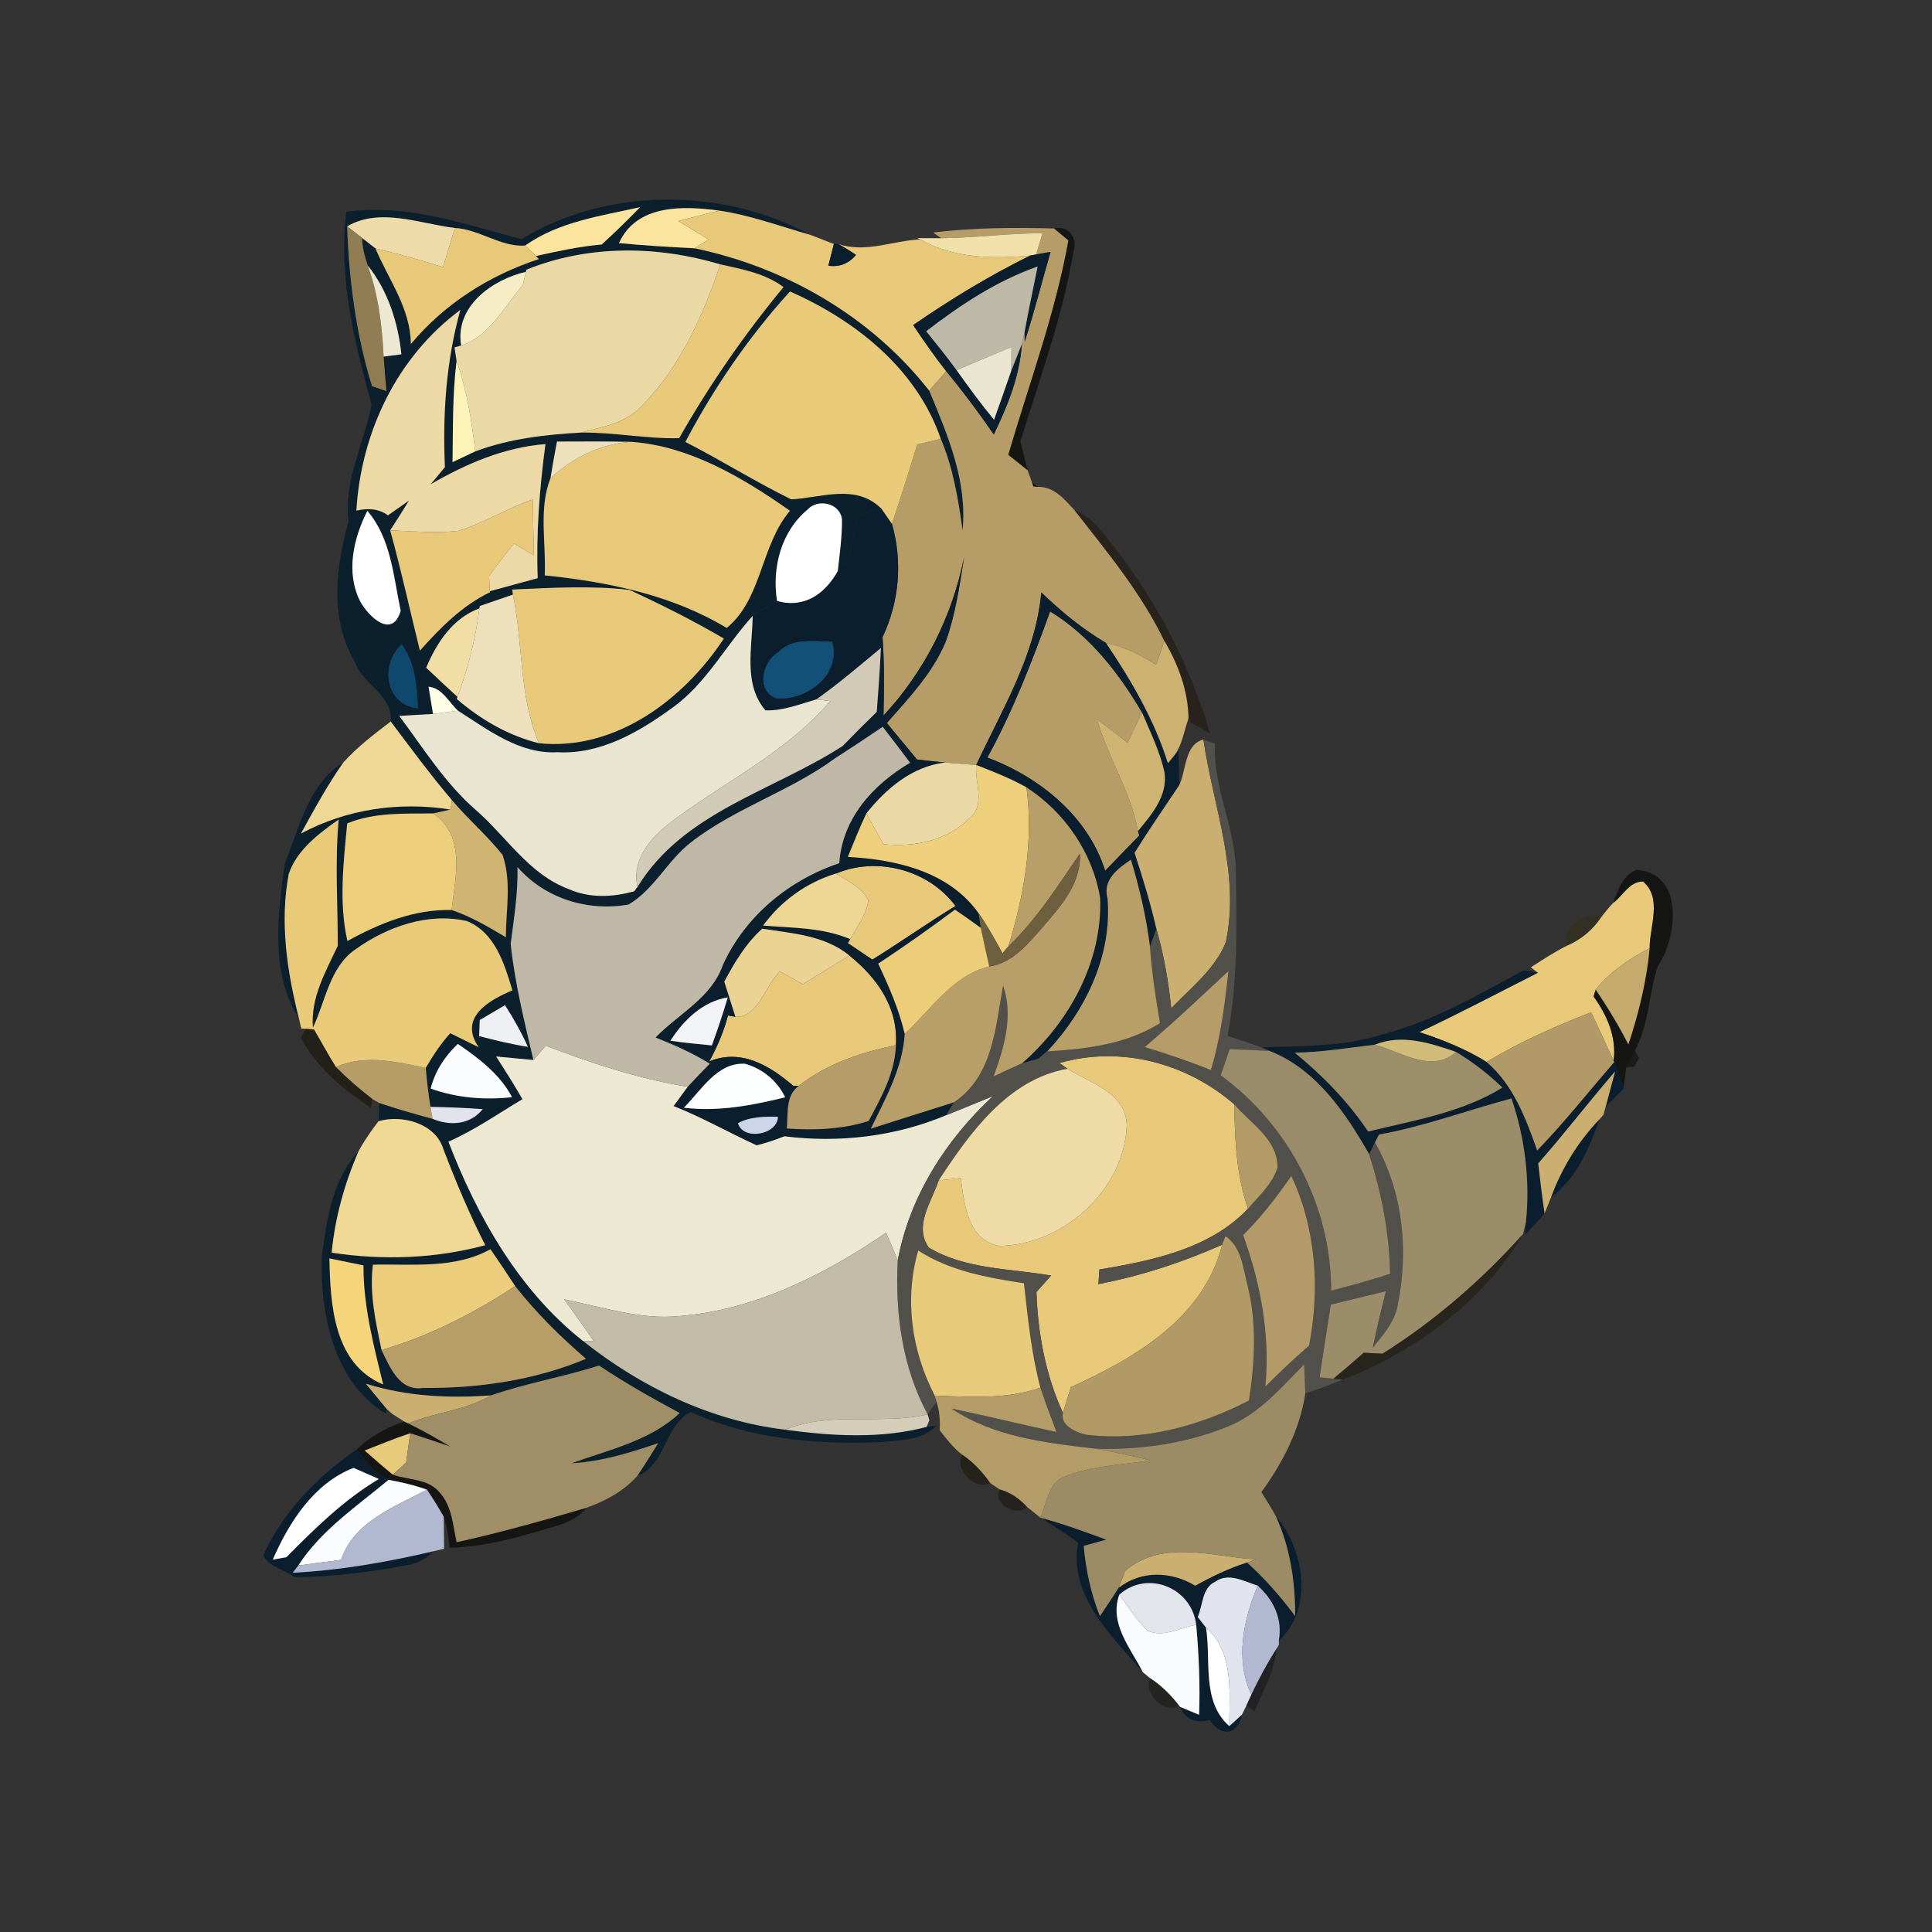 <?xml version="1.0" encoding="UTF-8" ?>
<!DOCTYPE svg PUBLIC "-//W3C//DTD SVG 1.1//EN" "http://www.w3.org/Graphics/SVG/1.1/DTD/svg11.dtd">
<svg width="215pt" height="215pt" viewBox="0 0 215 215" version="1.1" xmlns="http://www.w3.org/2000/svg">
<rect x="0" y="0" width="215" height="215" fill="#333333" stroke="none"/>
<g id="#0b1f2dff">
<path fill="#0b1f2d" opacity="1.00" d=" M 58.00 26.62 C 67.55 20.84 80.41 20.81 90.13 26.12 C 86.79 25.18 83.51 23.95 80.06 23.44 C 76.05 22.90 70.86 22.70 68.88 27.05 C 71.67 27.32 74.48 27.49 77.29 27.63 C 87.49 29.75 96.96 35.25 103.41 43.48 C 105.47 48.41 107.66 53.55 107.12 59.03 C 106.64 55.56 106.07 52.07 104.69 48.83 C 102.03 41.07 95.20 35.64 87.91 32.44 C 83.32 37.49 79.45 43.15 76.27 49.18 C 80.25 51.21 84.04 53.61 88.06 55.57 C 91.47 55.39 95.23 53.78 98.09 56.61 C 97.42 56.79 96.08 57.14 95.41 57.32 C 95.14 58.91 94.88 60.51 94.51 62.09 C 94.19 62.45 93.55 63.18 93.23 63.55 C 93.44 61.66 93.71 59.77 93.70 57.86 C 93.56 56.00 91.03 55.43 89.88 56.70 C 86.92 59.15 85.89 63.17 86.47 66.87 C 85.56 67.42 84.65 67.96 83.76 68.54 C 80.75 71.86 78.62 75.99 74.94 78.68 C 71.20 81.42 66.85 83.98 62.04 83.71 C 57.84 83.95 54.33 81.23 50.97 79.09 C 49.95 78.16 49.22 76.55 47.69 76.42 C 47.81 77.18 48.06 78.69 48.19 79.45 C 47.25 79.51 45.37 79.61 44.43 79.67 C 47.11 83.26 49.51 87.13 52.92 90.11 C 56.34 93.07 58.85 97.29 63.27 98.93 C 65.58 99.97 68.18 99.86 70.58 99.18 L 70.95 98.69 C 76.06 90.35 86.03 88.03 93.78 83.01 L 92.91 84.40 C 87.90 88.08 81.78 89.92 76.87 93.76 C 74.28 95.77 72.80 98.98 69.95 100.66 C 65.39 101.46 60.67 100.00 57.59 96.50 C 57.66 99.37 57.19 102.20 56.83 105.04 C 57.29 109.40 58.36 113.69 59.36 117.96 C 58.32 117.86 56.25 117.67 55.21 117.57 C 56.22 119.14 57.22 120.71 58.14 122.32 C 55.42 123.95 52.81 125.77 49.90 127.05 C 53.12 135.41 57.76 143.62 64.88 149.23 C 71.35 154.37 79.11 158.12 87.37 159.10 C 92.58 159.81 97.98 160.15 103.12 158.79 L 104.21 158.65 C 102.63 160.32 100.18 160.25 98.07 160.48 C 90.89 160.80 83.47 160.15 76.86 157.12 C 73.86 158.73 74.14 162.99 70.92 164.25 C 71.72 163.05 72.49 161.82 73.25 160.60 C 70.12 161.67 66.93 162.65 63.60 162.84 C 67.76 161.32 72.30 160.38 75.64 157.25 C 72.58 155.60 69.55 153.90 66.66 151.96 C 62.71 153.23 58.59 153.91 54.66 155.28 C 49.97 155.63 45.23 155.40 40.71 153.98 C 41.29 154.69 42.46 156.11 43.05 156.82 L 42.97 157.34 C 37.14 153.85 35.62 146.20 35.80 139.88 C 36.36 135.81 36.97 131.26 39.89 128.14 C 38.34 131.72 37.28 135.50 36.91 139.40 C 42.60 140.27 48.43 140.07 54.00 138.57 C 52.23 135.10 50.73 131.51 49.34 127.88 C 48.47 125.01 44.75 124.01 42.12 124.77 C 42.14 124.26 42.18 123.25 42.20 122.74 C 44.16 123.41 46.15 123.97 48.14 124.51 C 50.11 125.32 52.31 125.18 53.72 123.43 C 51.78 123.29 49.84 123.21 47.90 123.18 C 47.67 121.74 47.50 120.29 47.38 118.84 C 48.18 117.48 49.04 116.14 50.11 114.98 C 50.90 115.37 52.48 116.15 53.27 116.54 C 50.96 113.22 54.47 111.28 57.02 110.21 C 56.13 107.25 55.10 103.79 51.96 102.50 C 47.64 101.52 43.13 103.11 39.61 105.61 C 36.68 107.58 36.24 111.40 34.82 114.37 C 34.55 111.01 36.23 108.16 37.59 105.25 C 37.59 100.57 37.26 95.88 37.69 91.20 C 35.46 92.77 33.09 94.54 32.14 97.22 C 31.11 102.58 31.94 108.10 33.27 113.34 C 30.04 108.31 30.91 101.74 31.68 96.11 C 33.31 92.16 34.31 87.24 38.21 84.85 C 36.44 87.36 34.97 90.07 33.49 92.76 C 38.58 90.03 44.45 89.18 50.14 90.09 C 49.66 90.20 48.69 90.41 48.21 90.52 C 44.99 90.56 41.69 90.38 38.64 91.63 C 38.23 95.98 37.69 100.40 38.66 104.72 C 42.23 102.75 46.11 101.16 50.26 101.27 C 52.41 101.99 54.36 103.15 56.29 104.30 C 56.30 101.26 56.95 98.07 55.92 95.13 C 54.19 92.96 52.07 91.15 50.28 89.03 C 47.89 86.22 45.70 83.24 43.48 80.29 C 43.78 77.41 40.36 76.17 39.48 73.65 C 36.66 68.82 37.37 63.16 38.78 58.03 C 38.25 53.45 40.49 49.38 41.35 45.05 C 39.47 38.08 37.61 30.84 38.54 23.57 C 45.18 22.64 51.68 24.92 58.00 26.62 M 58.44 27.33 C 55.72 27.51 53.35 25.52 50.62 25.37 C 46.71 24.90 42.31 23.05 38.63 25.19 C 38.84 31.19 39.62 37.22 41.40 42.97 C 41.80 43.11 42.60 43.39 43.00 43.53 C 42.88 42.25 42.78 40.97 42.69 39.68 C 43.18 39.62 44.17 39.50 44.67 39.43 C 44.30 35.90 43.17 32.34 40.92 29.54 C 40.59 28.54 40.32 27.53 40.29 26.48 C 40.66 26.77 41.41 27.35 41.78 27.64 C 43.25 31.13 45.70 34.34 45.72 38.29 C 49.45 33.81 54.46 30.63 59.97 28.83 L 59.63 28.49 C 62.05 27.96 64.48 27.42 66.96 27.21 C 68.43 25.87 69.85 24.48 71.24 23.05 C 66.86 24.04 62.19 24.66 58.44 27.33 M 58.58 30.01 L 58.52 30.25 C 54.79 31.11 50.58 34.10 51.32 38.45 L 50.58 38.66 C 50.64 39.04 50.75 39.80 50.81 40.18 C 50.34 43.91 50.42 47.68 50.36 51.43 C 50.99 51.13 52.26 50.53 52.89 50.23 C 56.67 48.82 60.66 48.36 64.65 48.14 C 68.31 48.09 71.93 48.85 75.58 48.76 C 78.95 42.82 82.84 37.21 87.19 31.95 C 85.14 30.41 82.60 29.97 80.16 29.42 C 73.10 27.32 65.48 27.23 58.58 30.01 M 39.66 56.82 C 40.88 56.55 42.12 56.56 43.17 57.35 C 43.75 56.94 44.93 56.12 45.51 55.71 C 44.83 56.82 44.14 57.92 43.42 59.02 C 44.65 63.45 45.62 67.94 46.73 72.40 C 49.00 69.87 51.41 67.40 54.52 65.91 L 54.51 65.79 C 56.29 65.32 58.06 64.81 59.84 64.34 C 59.65 59.35 60.04 54.37 60.70 49.42 C 56.11 49.78 51.87 51.61 47.93 53.89 C 48.33 53.42 49.11 52.47 49.51 51.99 C 49.25 46.08 49.64 40.21 51.23 34.49 C 44.16 39.72 40.17 48.15 39.66 56.82 M 61.98 49.14 C 61.72 50.49 61.48 51.85 61.26 53.21 C 59.92 56.61 60.79 60.45 60.62 64.03 C 67.65 64.75 74.76 66.20 80.87 69.88 C 84.81 66.66 84.64 60.68 87.91 56.84 C 82.66 53.17 76.82 49.66 70.29 49.17 C 67.52 49.12 64.75 49.12 61.98 49.14 M 40.88 56.85 C 39.33 59.92 38.46 63.70 40.08 66.92 C 41.02 68.63 43.66 71.16 44.59 67.97 C 43.78 64.16 43.53 59.93 40.88 56.85 M 57.00 65.61 L 57.08 66.17 C 55.85 66.59 54.62 67.01 53.39 67.44 L 53.35 67.70 C 50.38 68.79 48.60 71.53 47.43 74.30 C 48.57 75.40 49.73 76.48 50.91 77.55 L 50.83 77.78 C 53.49 80.07 56.55 81.86 59.98 82.71 C 68.47 83.58 76.10 77.83 80.55 71.06 C 77.16 69.07 73.62 67.30 70.05 65.65 C 65.73 65.14 61.34 65.42 57.00 65.61 M 46.52 78.83 C 46.38 76.36 46.24 73.77 44.70 71.71 C 42.24 73.96 42.86 78.44 46.52 78.83 M 53.39 113.51 C 53.37 113.96 53.34 114.86 53.32 115.30 C 55.11 115.77 56.92 116.21 58.75 116.50 C 58.02 114.89 57.15 113.34 56.20 111.86 C 55.50 112.27 54.09 113.10 53.39 113.51 M 47.93 121.14 C 50.84 122.19 53.92 122.43 56.98 122.10 C 55.63 119.53 53.29 117.78 50.95 116.17 C 49.51 117.54 48.41 119.19 47.93 121.14 M 36.66 140.04 C 36.76 145.17 37.12 151.77 42.64 154.07 C 41.58 149.72 40.42 145.34 40.45 140.82 C 39.19 140.56 37.92 140.30 36.66 140.04 M 41.50 140.74 C 41.09 143.95 41.81 147.12 42.46 150.24 C 43.38 152.11 44.43 154.82 47.01 154.46 C 53.20 154.51 59.48 153.62 65.21 151.21 C 62.35 148.75 59.66 146.09 57.33 143.12 C 56.43 141.74 55.52 140.38 54.58 139.02 C 50.56 141.24 45.90 140.64 41.50 140.74 Z" />
</g>
<g id="#fbe59eff">
<path fill="#fbe59e" opacity="1.00" d=" M 68.88 27.05 C 70.86 22.70 76.05 22.90 80.06 23.44 C 78.52 23.79 77.00 24.20 75.48 24.60 C 76.61 25.28 77.73 25.97 78.86 26.65 C 78.47 26.89 77.68 27.39 77.29 27.63 C 74.48 27.49 71.67 27.32 68.88 27.05 Z" />
<path fill="#fbe59e" opacity="1.00" d=" M 58.44 27.33 C 62.19 24.66 66.86 24.04 71.24 23.05 C 69.85 24.48 68.43 25.87 66.96 27.21 C 64.48 27.42 62.05 27.96 59.63 28.49 C 59.33 28.20 58.74 27.62 58.44 27.33 Z" />
</g>
<g id="#e8c979ff">
<path fill="#e8c979" opacity="1.00" d=" M 75.48 24.60 C 77.00 24.20 78.52 23.79 80.06 23.44 C 83.51 23.95 86.79 25.18 90.13 26.12 C 90.80 26.38 92.13 26.89 92.80 27.15 C 92.65 27.76 92.34 28.97 92.18 29.57 C 93.42 29.74 94.44 29.34 95.26 28.37 C 94.62 27.93 93.96 27.52 93.28 27.15 C 96.35 28.19 99.34 26.78 102.41 26.64 C 106.15 28.77 110.48 28.82 114.65 28.44 C 110.11 30.67 105.78 33.31 101.62 36.18 C 102.80 37.93 103.99 39.66 105.30 41.31 C 104.83 41.85 103.89 42.93 103.41 43.48 C 96.96 35.25 87.49 29.75 77.29 27.63 C 77.68 27.39 78.47 26.89 78.86 26.65 C 77.73 25.97 76.61 25.28 75.48 24.60 Z" />
<path fill="#e8c979" opacity="1.00" d=" M 50.62 25.37 C 53.35 25.52 55.72 27.51 58.44 27.33 C 58.74 27.62 59.33 28.20 59.63 28.49 L 59.97 28.83 C 54.46 30.63 49.45 33.81 45.72 38.29 C 45.70 34.34 43.25 31.13 41.78 27.64 C 44.31 28.25 46.82 28.93 49.30 29.73 C 49.74 28.27 50.18 26.82 50.62 25.37 Z" />
<path fill="#e8c979" opacity="1.00" d=" M 80.16 29.42 C 82.60 29.97 85.14 30.41 87.19 31.95 C 82.84 37.21 78.95 42.82 75.58 48.76 C 71.93 48.85 68.31 48.09 64.65 48.14 C 66.98 47.54 69.57 47.10 71.30 45.29 C 75.66 40.93 78.22 35.18 80.16 29.42 Z" />
<path fill="#e8c979" opacity="1.00" d=" M 61.26 53.21 C 63.76 50.93 66.86 49.35 70.29 49.17 C 76.82 49.66 82.66 53.17 87.91 56.84 C 84.64 60.68 84.81 66.66 80.87 69.88 C 74.76 66.20 67.65 64.75 60.62 64.03 C 60.79 60.45 59.92 56.61 61.26 53.21 Z" />
<path fill="#e8c979" opacity="1.00" d=" M 51.03 59.07 C 53.88 58.18 56.45 56.57 59.28 55.58 C 59.33 57.66 59.37 59.74 59.41 61.81 C 58.67 61.37 57.93 60.93 57.20 60.48 C 56.25 61.67 55.29 62.86 54.43 64.11 C 54.45 64.53 54.49 65.37 54.51 65.79 L 54.52 65.91 C 51.41 67.40 49.00 69.87 46.73 72.40 C 45.62 67.94 44.65 63.45 43.42 59.02 C 45.95 59.11 48.50 59.38 51.03 59.07 Z" />
<path fill="#e8c979" opacity="1.00" d=" M 57.00 65.61 C 61.34 65.42 65.73 65.14 70.05 65.65 C 73.62 67.30 77.16 69.07 80.55 71.06 C 76.10 77.83 68.47 83.58 59.98 82.71 C 57.74 77.48 58.23 71.66 57.08 66.17 L 57.00 65.61 Z" />
<path fill="#e8c979" opacity="1.00" d=" M 93.04 97.21 C 97.63 95.27 103.37 96.82 106.33 100.82 C 103.19 102.73 100.20 104.86 97.08 106.79 C 96.17 106.17 95.26 105.56 94.34 104.95 L 94.61 104.51 C 95.38 103.13 96.41 101.80 96.63 100.19 C 95.93 98.71 94.31 98.07 93.04 97.21 Z" />
<path fill="#e8c979" opacity="1.00" d=" M 179.53 100.47 C 180.60 99.69 181.33 98.07 182.85 98.10 C 185.02 99.95 183.57 103.11 183.58 105.51 C 181.33 106.69 179.18 108.13 177.57 110.13 C 177.51 110.32 177.40 110.70 177.34 110.89 C 178.84 113.00 179.91 115.38 179.57 118.03 C 178.75 116.23 177.90 114.45 177.07 112.66 C 173.05 114.20 169.12 115.96 165.43 118.18 C 163.11 116.73 160.54 115.72 157.95 114.86 C 162.40 112.77 166.75 110.47 171.14 108.25 L 170.35 107.65 C 171.67 106.80 172.99 105.94 174.39 105.23 C 175.93 104.57 177.22 103.49 178.16 102.10 C 178.59 101.54 179.04 100.99 179.53 100.47 Z" />
<path fill="#e8c979" opacity="1.00" d=" M 89.33 109.53 C 91.07 108.47 92.80 107.41 94.53 106.34 C 97.62 108.82 99.98 112.15 99.70 116.31 C 95.85 117.11 92.04 118.36 88.91 120.82 L 88.30 120.86 C 85.70 118.60 82.45 116.65 78.93 118.12 C 79.81 116.50 80.55 114.80 81.01 113.01 L 81.84 113.15 C 84.32 113.32 85.19 109.62 86.79 108.10 C 87.64 108.57 88.48 109.05 89.33 109.53 Z" />
<path fill="#e8c979" opacity="1.00" d=" M 117.90 118.30 C 124.72 116.33 132.06 118.30 137.36 122.90 C 137.41 126.81 137.59 130.78 138.88 134.51 C 134.63 139.00 128.19 140.29 122.34 141.28 L 122.24 142.90 C 126.99 141.98 131.58 140.48 136.00 138.52 C 133.97 146.68 126.29 151.14 119.18 154.36 C 118.87 155.31 118.57 156.27 118.29 157.24 C 116.35 153.01 115.50 148.41 115.34 143.78 C 115.75 143.32 116.56 142.41 116.97 141.95 C 112.41 141.15 107.45 141.28 103.36 138.84 C 101.65 136.44 103.68 133.72 104.46 131.36 C 105.08 131.30 106.30 131.16 106.92 131.10 C 107.31 133.97 107.66 137.98 111.19 138.65 C 118.29 138.58 125.10 132.45 125.39 125.24 C 125.31 121.56 121.35 120.57 118.80 118.94 L 117.90 118.30 Z" />
</g>
<g id="#eddba9ff">
<path fill="#eddba9" opacity="1.00" d=" M 38.63 25.19 C 42.31 23.05 46.71 24.90 50.62 25.37 C 50.18 26.82 49.74 28.27 49.30 29.73 C 46.82 28.93 44.31 28.25 41.78 27.64 C 41.41 27.35 40.66 26.77 40.29 26.48 C 39.88 26.15 39.04 25.51 38.63 25.19 Z" />
</g>
<g id="#b69d68ff">
<path fill="#b69d68" opacity="1.00" d=" M 103.84 25.87 C 108.31 25.35 112.82 25.29 117.31 25.43 C 117.71 25.76 118.50 26.42 118.90 26.75 C 117.44 34.90 114.53 42.68 112.21 50.61 C 112.74 51.03 113.81 51.89 114.35 52.32 C 114.47 52.67 114.73 53.36 114.85 53.70 L 115.00 54.12 L 115.46 54.18 C 117.26 54.11 118.48 55.58 119.58 56.78 C 123.20 61.42 127.01 65.98 129.58 71.33 C 129.35 71.99 128.89 73.32 128.66 73.98 C 126.94 72.88 125.11 71.94 123.09 71.56 C 120.45 70.00 118.08 68.04 115.88 65.93 C 115.25 72.90 111.52 78.93 108.64 85.13 C 107.49 85.05 106.33 84.95 105.18 84.86 C 104.14 84.76 103.09 84.64 102.05 84.52 C 100.93 83.16 99.81 81.81 98.69 80.46 C 101.15 77.67 103.79 74.89 105.24 71.41 C 106.33 68.38 106.79 65.16 107.29 61.99 C 105.96 68.61 102.91 74.68 98.32 79.63 C 98.39 76.72 98.42 73.81 98.21 70.91 C 100.08 66.97 100.46 62.50 99.26 58.30 C 100.23 55.37 101.18 52.42 102.07 49.46 C 102.94 49.25 103.81 49.04 104.69 48.83 C 106.07 52.07 106.64 55.56 107.12 59.03 C 107.66 53.55 105.47 48.41 103.41 43.48 C 103.89 42.93 104.83 41.85 105.30 41.31 C 107.17 43.57 108.93 45.93 110.59 48.35 C 112.14 45.17 113.48 41.84 113.72 38.28 C 113.80 37.93 113.95 37.23 114.03 36.88 C 114.03 37.16 114.03 37.73 114.03 38.02 C 115.11 34.72 115.94 31.36 116.91 28.03 C 116.51 28.10 115.71 28.25 115.31 28.32 C 115.48 27.73 115.84 26.55 116.01 25.96 C 112.24 25.95 108.50 26.47 104.73 26.51 L 103.84 25.87 Z" />
<path fill="#b69d68" opacity="1.00" d=" M 109.88 84.30 C 112.73 79.11 114.86 73.60 116.86 68.04 C 121.28 70.74 124.50 74.89 127.09 79.29 C 126.55 80.41 126.02 81.53 125.48 82.65 C 124.35 81.77 123.22 80.90 122.08 80.04 C 123.29 84.31 125.82 88.08 126.64 92.48 L 126.78 92.98 C 125.51 94.28 124.25 95.59 122.99 96.90 C 121.05 90.80 115.70 86.50 109.88 84.30 Z" />
<path fill="#b69d68" opacity="1.00" d=" M 37.38 118.75 C 40.62 117.29 44.08 118.17 47.38 118.84 C 47.50 120.29 47.67 121.74 47.90 123.18 L 48.14 124.51 C 46.15 123.97 44.16 123.41 42.20 122.74 C 42.01 122.63 41.64 122.42 41.45 122.31 C 40.02 121.21 38.65 120.03 37.38 118.75 Z" />
</g>
<g id="#02020198">
<path fill="#020201" opacity="0.60" d=" M 117.31 25.43 C 118.88 24.98 119.99 26.58 119.47 27.94 C 118.27 35.18 115.71 42.12 113.55 49.11 C 113.75 49.92 114.15 51.52 114.35 52.32 C 113.81 51.89 112.74 51.03 112.21 50.61 C 114.53 42.68 117.44 34.90 118.90 26.75 C 118.50 26.42 117.71 25.76 117.31 25.43 Z" />
<path fill="#020201" opacity="0.60" d=" M 179.53 100.47 C 180.05 99.07 180.56 97.41 182.11 96.80 C 187.48 97.15 186.67 104.33 184.47 107.56 C 183.49 110.63 183.49 114.06 181.94 116.91 C 181.70 117.38 181.22 118.32 180.98 118.79 C 180.90 119.39 180.74 120.59 180.66 121.19 C 180.40 120.45 179.89 118.95 179.63 118.20 L 179.57 118.03 C 179.91 115.38 178.84 113.00 177.34 110.89 C 177.40 110.70 177.51 110.32 177.57 110.13 C 178.91 112.09 180.13 114.11 181.21 116.23 C 182.37 112.75 183.24 109.17 183.58 105.51 C 183.57 103.11 185.02 99.95 182.85 98.10 C 181.33 98.07 180.60 99.69 179.53 100.47 Z" />
<path fill="#020201" opacity="0.60" d=" M 45.01 158.21 L 45.43 158.40 C 47.04 159.18 48.58 160.07 50.12 160.98 C 48.63 160.48 47.15 159.97 45.65 159.50 C 43.94 160.07 42.26 160.76 40.58 161.42 C 41.62 162.32 42.64 163.24 43.72 164.10 C 45.43 164.72 47.64 164.53 48.89 166.05 C 50.30 167.55 50.40 169.71 50.82 171.62 C 55.70 170.55 60.51 169.19 65.30 167.78 C 64.42 168.82 63.21 169.45 61.91 169.81 C 58.03 170.96 54.10 172.17 50.02 172.23 C 49.95 171.04 49.74 169.90 49.38 168.79 C 48.80 167.76 48.18 166.76 47.52 165.78 C 46.13 165.28 44.69 164.94 43.24 164.68 C 41.72 163.94 40.65 162.65 39.68 161.30 C 41.07 159.96 42.74 159.01 44.55 158.34 L 45.01 158.21 Z" />
</g>
<g id="#907d53fe">
<path fill="#907d53" opacity="1.00" d=" M 38.63 25.19 C 39.04 25.51 39.88 26.15 40.29 26.48 C 40.32 27.53 40.59 28.54 40.92 29.54 C 42.11 32.79 42.52 36.24 42.69 39.68 C 42.78 40.97 42.88 42.25 43.00 43.53 C 42.60 43.39 41.80 43.11 41.40 42.97 C 39.62 37.22 38.84 31.19 38.63 25.19 Z" />
</g>
<g id="#f2e0abff">
<path fill="#f2e0ab" opacity="1.00" d=" M 102.08 26.50 C 102.74 26.50 104.07 26.51 104.73 26.51 C 108.50 26.47 112.24 25.95 116.01 25.96 C 115.84 26.55 115.48 27.73 115.31 28.32 L 114.65 28.44 C 110.48 28.82 106.15 28.77 102.41 26.64 L 102.08 26.50 Z" />
</g>
<g id="#0b1e2dff">
<path fill="#0b1e2d" opacity="1.00" d=" M 92.80 27.15 L 93.28 27.15 C 93.96 27.52 94.62 27.93 95.26 28.37 C 94.44 29.34 93.42 29.74 92.18 29.57 C 92.34 28.97 92.65 27.76 92.80 27.15 Z" />
<path fill="#0b1e2d" opacity="1.00" d=" M 114.65 28.44 L 115.31 28.32 C 115.71 28.25 116.51 28.10 116.91 28.03 C 115.94 31.36 115.11 34.72 114.03 38.02 C 114.03 37.73 114.03 37.16 114.03 36.88 C 114.47 34.47 114.99 32.07 115.47 29.66 C 110.92 31.25 106.87 33.94 103.07 36.86 C 104.22 38.28 105.37 39.71 106.45 41.19 C 107.79 43.07 109.15 44.94 110.62 46.71 C 111.27 44.90 111.92 43.08 112.54 41.25 C 112.84 40.51 113.43 39.02 113.72 38.28 C 113.48 41.84 112.14 45.17 110.59 48.35 C 108.93 45.93 107.17 43.57 105.30 41.31 C 103.99 39.66 102.80 37.93 101.62 36.18 C 105.78 33.31 110.11 30.67 114.65 28.44 Z" />
<path fill="#0b1e2d" opacity="1.00" d=" M 95.41 57.32 C 96.08 57.14 97.42 56.79 98.09 56.61 C 98.38 57.03 98.97 57.88 99.26 58.30 C 100.46 62.50 100.08 66.97 98.21 70.91 C 98.42 73.81 98.39 76.72 98.32 79.63 C 102.91 74.68 105.96 68.61 107.29 61.99 C 106.79 65.16 106.33 68.38 105.24 71.41 C 103.79 74.89 101.15 77.67 98.69 80.46 C 99.81 81.81 100.93 83.16 102.05 84.52 C 103.09 84.64 104.14 84.76 105.18 84.86 C 101.52 85.28 98.62 87.75 96.41 90.52 C 95.66 92.11 95.01 93.74 94.35 95.36 C 99.71 95.64 105.60 96.98 108.90 101.62 L 109.15 103.26 C 108.20 102.57 107.24 101.89 106.27 101.23 C 103.48 103.32 100.63 105.32 97.73 107.24 C 98.92 109.76 100.04 112.33 100.68 115.05 C 100.46 118.87 98.53 122.24 96.91 125.60 C 99.99 124.61 103.08 123.64 106.16 122.67 L 105.28 124.11 C 99.64 126.48 93.36 127.22 87.30 126.45 C 86.29 126.85 85.26 127.19 84.21 127.46 C 81.11 126.05 78.14 124.34 74.96 123.09 C 75.35 122.55 76.14 121.48 76.53 120.94 C 77.33 120.07 78.15 119.22 78.99 118.37 C 77.08 117.19 75.03 116.28 72.95 115.46 C 75.50 112.81 79.19 111.05 80.45 107.37 C 82.93 101.95 87.79 97.93 93.40 96.06 C 93.73 91.06 97.15 87.32 101.28 84.88 C 100.27 83.54 99.25 82.20 98.23 80.88 C 96.47 82.08 94.70 83.25 92.91 84.40 L 93.78 83.01 C 95.02 81.73 96.29 80.47 97.57 79.22 C 97.75 76.85 97.92 74.48 98.03 72.11 C 95.68 74.06 93.35 76.06 90.85 77.83 C 89.00 78.36 87.14 79.12 85.18 79.05 C 82.67 76.12 83.73 72.03 83.76 68.54 C 84.65 67.96 85.56 67.42 86.47 66.87 C 89.51 67.74 91.81 66.09 93.23 63.55 C 93.55 63.18 94.19 62.45 94.51 62.09 C 94.88 60.51 95.14 58.91 95.41 57.32 M 86.61 72.58 C 84.81 73.62 84.10 76.88 86.41 77.72 C 89.80 77.97 93.63 75.10 92.61 71.42 C 90.57 71.40 88.19 70.93 86.61 72.58 M 93.04 97.21 C 89.77 98.20 86.93 100.25 84.92 103.00 C 88.18 103.27 91.54 103.20 94.61 104.51 L 94.34 104.95 C 95.26 105.56 96.17 106.17 97.08 106.79 C 100.20 104.86 103.19 102.73 106.33 100.82 C 103.37 96.82 97.63 95.27 93.04 97.21 M 80.60 109.24 C 81.03 110.54 81.41 111.85 81.84 113.15 L 81.01 113.01 C 80.55 114.80 79.81 116.50 78.93 118.12 C 82.45 116.65 85.70 118.60 88.30 120.86 L 88.91 120.82 C 87.38 121.94 87.72 123.92 87.56 125.58 C 90.62 125.80 93.72 125.68 96.66 124.75 C 98.09 122.10 99.59 119.39 99.70 116.31 C 99.98 112.15 97.62 108.82 94.53 106.34 C 91.78 104.09 88.18 103.87 84.82 103.35 C 83.00 104.99 81.75 107.10 80.60 109.24 M 74.60 115.82 C 76.13 116.03 77.68 116.20 79.22 116.34 C 79.86 114.58 80.46 112.79 80.99 110.99 C 78.19 111.45 76.07 113.53 74.60 115.82 M 76.10 123.27 C 79.91 123.74 83.70 123.02 87.38 122.11 C 86.48 120.27 84.89 118.95 82.92 118.38 C 79.80 118.20 78.04 121.34 76.10 123.27 M 82.12 125.00 C 82.73 126.99 86.55 126.27 86.57 124.28 C 85.13 124.24 83.39 124.27 82.12 125.00 Z" />
<path fill="#0b1e2d" opacity="1.00" d=" M 115.88 65.93 C 118.08 68.04 120.45 70.00 123.09 71.56 C 125.90 75.73 128.46 80.11 129.97 84.93 L 130.49 84.31 L 131.14 83.57 C 131.16 84.52 131.21 86.42 131.23 87.38 C 129.56 89.88 127.85 92.35 126.26 94.90 C 127.17 97.70 128.04 100.51 128.69 103.38 C 128.51 103.87 128.15 104.84 127.97 105.33 C 127.56 102.05 126.81 98.83 125.85 95.67 C 124.38 96.67 122.69 97.91 123.25 99.96 C 123.77 106.28 120.88 112.33 116.66 116.88 C 116.38 117.12 115.82 117.60 115.54 117.83 L 113.74 118.32 C 118.98 113.77 122.72 106.96 122.42 99.90 C 121.59 94.90 118.48 90.38 114.23 87.62 C 112.45 86.62 110.54 85.87 108.64 85.13 C 111.52 78.93 115.25 72.90 115.88 65.93 M 109.88 84.30 C 115.70 86.50 121.05 90.80 122.99 96.90 C 124.25 95.59 125.51 94.28 126.78 92.98 L 126.64 92.48 C 128.16 90.63 129.92 88.62 129.60 86.03 C 129.11 83.67 128.02 81.50 127.09 79.29 C 124.50 74.89 121.28 70.74 116.86 68.04 C 114.86 73.60 112.73 79.11 109.88 84.30 Z" />
<path fill="#0b1e2d" opacity="1.00" d=" M 153.95 115.08 C 159.54 113.63 164.53 110.67 169.57 107.98 L 171.14 108.25 C 166.75 110.47 162.40 112.77 157.95 114.86 C 160.54 115.72 163.11 116.73 165.43 118.18 C 168.41 120.73 169.80 124.44 171.06 128.03 C 174.09 124.91 176.78 121.48 179.63 118.20 C 179.89 118.95 180.40 120.45 180.66 121.19 C 180.16 121.68 179.18 122.66 178.69 123.14 C 178.95 122.17 179.47 120.21 179.74 119.23 C 176.82 122.59 174.12 126.14 171.18 129.47 C 171.39 131.33 171.61 133.18 171.89 135.03 C 171.19 135.83 170.46 136.62 169.74 137.41 L 169.81 136.03 C 170.28 131.37 169.72 126.67 168.20 122.24 C 163.28 123.56 158.49 125.35 153.46 126.26 C 153.35 126.48 153.12 126.92 153.01 127.14 L 152.37 128.45 C 149.72 123.82 146.47 118.99 141.30 116.96 L 140.39 116.57 C 144.93 116.37 149.58 116.52 153.95 115.08 M 144.08 117.14 C 147.18 119.69 150.01 122.57 152.25 125.92 C 157.33 124.67 162.67 123.83 167.19 121.03 C 165.62 119.52 163.90 118.18 162.03 117.06 C 159.14 116.08 156.01 115.03 153.00 116.26 C 150.03 116.60 147.08 117.11 144.08 117.14 Z" />
<path fill="#0b1e2d" opacity="1.00" d=" M 172.62 133.21 C 173.79 130.00 175.62 127.04 177.99 124.56 C 176.87 127.73 175.43 131.21 172.62 133.21 Z" />
<path fill="#0b1e2d" opacity="1.00" d=" M 29.30 173.08 C 31.52 168.22 35.33 164.31 39.68 161.30 C 40.65 162.65 41.72 163.94 43.24 164.68 C 39.70 167.64 35.75 170.26 33.19 174.22 C 33.04 174.42 32.73 174.82 32.57 175.02 C 37.86 174.76 43.09 173.83 48.24 172.63 C 47.41 173.51 46.40 174.03 45.20 174.20 C 41.11 174.95 36.96 175.49 32.79 175.52 C 31.68 174.66 29.96 174.42 29.30 173.08 M 30.36 173.56 L 31.87 173.29 C 35.03 170.10 38.26 166.91 42.16 164.59 C 41.46 164.28 40.05 163.66 39.35 163.35 C 34.95 165.05 32.16 169.40 30.36 173.56 Z" />
<path fill="#0b1e2d" opacity="1.00" d=" M 115.96 168.94 C 118.39 169.60 120.75 170.47 123.11 171.34 C 122.48 171.51 121.23 171.86 120.60 172.03 C 120.84 174.71 121.40 177.35 122.40 179.85 C 123.11 178.81 123.81 177.77 124.48 176.70 C 127.01 174.73 130.33 174.85 133.01 176.46 C 134.85 175.44 136.75 174.52 138.77 173.88 C 140.76 175.67 142.53 177.69 144.13 179.84 C 144.14 176.02 143.58 172.21 141.98 168.73 C 145.14 172.41 146.24 179.02 142.31 182.58 C 142.74 180.15 141.74 178.06 139.96 176.46 C 138.46 175.99 136.72 174.95 135.22 176.03 C 133.76 176.70 133.86 178.65 133.29 179.95 C 133.52 180.24 133.98 180.84 134.21 181.13 C 134.79 184.80 133.69 189.34 136.80 192.09 L 138.21 190.81 C 137.74 193.16 135.85 193.31 134.62 191.41 C 132.99 191.82 131.89 191.33 131.33 189.95 L 133.44 190.83 C 133.56 187.49 133.42 184.15 133.12 180.82 C 132.62 176.69 127.72 174.67 124.56 177.46 C 123.40 180.66 125.82 183.41 127.18 186.09 C 123.74 181.99 118.89 177.65 119.97 171.70 C 118.73 170.65 117.25 169.92 115.96 168.94 Z" />
</g>
<g id="#ebd9a5ff">
<path fill="#ebd9a5" opacity="1.00" d=" M 58.58 30.01 C 65.48 27.23 73.10 27.32 80.16 29.42 C 78.22 35.18 75.66 40.93 71.30 45.29 C 69.57 47.10 66.98 47.54 64.65 48.14 C 60.66 48.36 56.67 48.82 52.89 50.23 C 52.48 46.83 51.98 43.42 50.81 40.18 C 50.75 39.80 50.64 39.04 50.58 38.66 L 51.32 38.45 C 54.48 37.45 56.14 34.09 58.19 31.70 C 58.27 31.34 58.44 30.61 58.52 30.25 L 58.58 30.01 Z" />
<path fill="#ebd9a5" opacity="1.00" d=" M 96.41 90.52 C 98.62 87.75 101.52 85.28 105.18 84.86 C 106.33 84.95 107.49 85.05 108.64 85.13 C 108.44 87.01 109.70 89.54 107.96 90.99 C 105.44 93.57 101.78 94.30 98.30 93.94 C 97.67 92.80 97.04 91.66 96.41 90.52 Z" />
</g>
<g id="#ede8d1ff">
<path fill="#ede8d1" opacity="1.00" d=" M 40.92 29.54 C 43.17 32.34 44.30 35.90 44.67 39.43 C 44.17 39.50 43.18 39.62 42.69 39.68 C 42.52 36.24 42.11 32.79 40.92 29.54 Z" />
<path fill="#ede8d1" opacity="1.00" d=" M 59.36 117.96 C 59.82 117.43 60.28 116.90 60.74 116.37 C 65.87 118.33 71.10 120.06 76.53 120.94 C 76.14 121.48 75.35 122.55 74.96 123.09 C 78.14 124.34 81.11 126.05 84.21 127.46 C 85.26 127.19 86.29 126.85 87.30 126.45 C 93.36 127.22 99.64 126.48 105.28 124.11 C 107.03 123.41 108.77 122.69 110.52 121.97 C 105.25 126.84 101.22 133.16 99.90 140.27 C 99.48 139.24 99.06 138.21 98.61 137.19 C 91.76 141.85 83.96 145.80 75.58 146.46 C 71.22 146.90 67.01 145.43 62.79 144.60 C 63.90 146.14 65.01 147.69 66.09 149.27 L 64.88 149.23 C 57.76 143.62 53.12 135.41 49.90 127.05 C 52.81 125.77 55.42 123.95 58.14 122.32 C 57.22 120.71 56.22 119.14 55.21 117.57 C 56.25 117.67 58.32 117.86 59.36 117.96 Z" />
</g>
<g id="#beb8a6ff">
<path fill="#beb8a6" opacity="1.00" d=" M 103.07 36.86 C 106.87 33.94 110.92 31.25 115.47 29.66 C 114.99 32.07 114.47 34.47 114.03 36.88 C 113.95 37.23 113.80 37.93 113.72 38.28 C 113.43 39.02 112.84 40.51 112.54 41.25 C 112.55 40.59 112.56 39.27 112.56 38.61 C 110.52 39.47 108.49 40.33 106.45 41.19 C 105.37 39.71 104.22 38.28 103.07 36.86 Z" />
</g>
<g id="#f6edc7ff">
<path fill="#f6edc7" opacity="1.00" d=" M 51.32 38.45 C 50.58 34.10 54.79 31.11 58.52 30.25 C 58.44 30.61 58.27 31.34 58.19 31.70 C 56.14 34.09 54.48 37.45 51.32 38.45 Z" />
</g>
<g id="#e8ca79ff">
<path fill="#e8ca79" opacity="1.00" d=" M 76.27 49.18 C 79.45 43.15 83.32 37.49 87.91 32.44 C 95.20 35.64 102.03 41.07 104.69 48.83 C 103.81 49.04 102.94 49.25 102.07 49.46 C 101.18 52.42 100.23 55.37 99.26 58.30 C 98.97 57.88 98.38 57.03 98.09 56.61 C 95.23 53.78 91.47 55.39 88.06 55.57 C 84.04 53.61 80.25 51.21 76.27 49.18 Z" />
</g>
<g id="#ecd9a5ff">
<path fill="#ecd9a5" opacity="1.00" d=" M 39.66 56.82 C 40.17 48.15 44.16 39.72 51.23 34.49 C 49.64 40.21 49.25 46.08 49.51 51.99 C 49.11 52.47 48.33 53.42 47.93 53.89 C 51.87 51.61 56.11 49.78 60.70 49.42 C 60.04 54.37 59.65 59.35 59.84 64.34 C 58.06 64.81 56.29 65.32 54.51 65.79 C 54.49 65.37 54.45 64.53 54.43 64.11 C 55.29 62.86 56.25 61.67 57.20 60.48 C 57.93 60.93 58.67 61.37 59.41 61.81 C 59.37 59.74 59.33 57.66 59.28 55.58 C 56.45 56.57 53.88 58.18 51.03 59.07 C 48.50 59.38 45.95 59.11 43.42 59.02 C 44.14 57.92 44.83 56.82 45.51 55.71 C 44.93 56.12 43.75 56.94 43.17 57.35 C 42.12 56.56 40.88 56.55 39.66 56.82 Z" />
</g>
<g id="#eae5d1ff">
<path fill="#eae5d1" opacity="1.00" d=" M 106.45 41.19 C 108.49 40.33 110.52 39.47 112.56 38.61 C 112.56 39.27 112.55 40.59 112.54 41.25 C 111.92 43.08 111.27 44.90 110.62 46.71 C 109.15 44.94 107.79 43.07 106.45 41.19 Z" />
</g>
<g id="#fdf2b7ff">
<path fill="#fdf2b7" opacity="1.00" d=" M 50.81 40.18 C 51.98 43.42 52.48 46.83 52.89 50.23 C 52.26 50.53 50.99 51.13 50.36 51.43 C 50.42 47.68 50.34 43.91 50.81 40.18 Z" />
</g>
<g id="#eee0bcff">
<path fill="#eee0bc" opacity="1.00" d=" M 61.98 49.14 C 64.75 49.12 67.52 49.12 70.29 49.17 C 66.86 49.35 63.76 50.93 61.26 53.21 C 61.48 51.85 61.72 50.49 61.98 49.14 Z" />
<path fill="#eee0bc" opacity="1.00" d=" M 53.39 67.44 C 54.62 67.01 55.85 66.59 57.08 66.17 C 58.23 71.66 57.74 77.48 59.98 82.71 C 56.55 81.86 53.49 80.07 50.83 77.78 L 50.91 77.55 C 52.09 74.37 52.93 71.07 53.35 67.70 L 53.39 67.44 Z" />
</g>
<g id="#000000c6">
<path fill="#000000" opacity="0.78" d=" M 114.85 53.70 C 115.00 53.82 115.30 54.06 115.46 54.18 L 115.00 54.12 L 114.85 53.70 Z" />
</g>
<g id="#ffffffff">
<path fill="#ffffff" opacity="1.00" d=" M 89.88 56.70 C 91.03 55.43 93.56 56.00 93.70 57.86 C 93.71 59.77 93.44 61.66 93.23 63.55 C 91.81 66.09 89.51 67.74 86.47 66.87 C 85.89 63.17 86.92 59.15 89.88 56.70 Z" />
<path fill="#ffffff" opacity="1.00" d=" M 40.88 56.85 C 43.53 59.93 43.78 64.16 44.59 67.97 C 43.66 71.16 41.02 68.63 40.08 66.92 C 38.46 63.70 39.33 59.92 40.88 56.85 Z" />
<path fill="#ffffff" opacity="1.00" d=" M 30.36 173.56 C 32.16 169.40 34.95 165.05 39.35 163.35 C 40.05 163.66 41.46 164.28 42.16 164.59 C 38.26 166.91 35.03 170.10 31.87 173.29 L 30.36 173.56 Z" />
<path fill="#ffffff" opacity="1.00" d=" M 134.21 181.13 C 137.36 183.88 136.80 188.35 136.80 192.09 C 133.69 189.34 134.79 184.80 134.21 181.13 Z" />
</g>
<g id="#241f14b3">
<path fill="#241f14" opacity="0.70" d=" M 119.58 56.78 C 121.59 57.51 122.75 59.38 124.05 60.95 C 128.85 67.09 132.45 74.14 134.67 81.61 C 134.14 81.32 133.08 80.74 132.55 80.45 L 132.26 79.94 C 132.21 76.85 131.12 73.96 129.58 71.33 C 127.01 65.98 123.20 61.42 119.58 56.78 Z" />
</g>
<g id="#f0dea5ff">
<path fill="#f0dea5" opacity="1.00" d=" M 47.43 74.30 C 48.60 71.53 50.38 68.79 53.35 67.70 C 52.93 71.07 52.09 74.37 50.91 77.55 C 49.73 76.48 48.57 75.40 47.43 74.30 Z" />
</g>
<g id="#eae5d0ff">
<path fill="#eae5d0" opacity="1.00" d=" M 74.94 78.68 C 78.62 75.99 80.75 71.86 83.76 68.54 C 83.73 72.03 82.67 76.12 85.18 79.05 C 87.14 79.12 89.00 78.36 90.85 77.83 L 92.40 78.02 C 87.46 83.80 80.44 87.10 74.48 91.63 C 72.32 93.31 70.27 95.75 70.95 98.69 L 70.58 99.18 C 68.18 99.86 65.58 99.97 63.27 98.93 C 58.85 97.29 56.34 93.07 52.92 90.11 C 49.51 87.13 47.11 83.26 44.43 79.67 C 45.37 79.61 47.25 79.51 48.19 79.45 C 48.88 79.36 50.28 79.18 50.97 79.09 C 54.33 81.23 57.84 83.95 62.04 83.71 C 66.85 83.98 71.20 81.42 74.94 78.68 Z" />
</g>
<g id="#135078ff">
<path fill="#135078" opacity="1.00" d=" M 86.61 72.58 C 88.19 70.93 90.57 71.40 92.61 71.42 C 93.63 75.10 89.80 77.97 86.41 77.72 C 84.10 76.88 84.81 73.62 86.61 72.58 Z" />
</g>
<g id="#ccb171ff">
<path fill="#ccb171" opacity="1.00" d=" M 123.09 71.56 C 125.11 71.94 126.94 72.88 128.66 73.98 C 128.89 73.32 129.35 71.99 129.58 71.33 C 131.12 73.96 132.21 76.85 132.26 79.94 C 131.74 81.41 131.54 83.09 130.49 84.31 L 129.97 84.93 C 128.46 80.11 125.90 75.73 123.09 71.56 Z" />
</g>
<g id="#0e486fff">
<path fill="#0e486f" opacity="1.00" d=" M 46.52 78.83 C 42.86 78.44 42.24 73.96 44.70 71.71 C 46.24 73.77 46.38 76.36 46.52 78.83 Z" />
</g>
<g id="#d1cab6ff">
<path fill="#d1cab6" opacity="1.00" d=" M 90.85 77.83 C 93.35 76.06 95.68 74.06 98.03 72.11 C 97.92 74.48 97.75 76.85 97.57 79.22 C 96.29 80.47 95.02 81.73 93.78 83.01 C 86.03 88.03 76.06 90.35 70.95 98.69 C 70.27 95.75 72.32 93.31 74.48 91.63 C 80.44 87.10 87.46 83.80 92.40 78.02 L 90.85 77.83 Z" />
</g>
<g id="#fefde5ff">
<path fill="#fefde5" opacity="1.00" d=" M 47.69 76.42 C 49.22 76.55 49.95 78.16 50.97 79.09 C 50.28 79.18 48.88 79.36 48.19 79.45 C 48.06 78.69 47.81 77.18 47.69 76.42 Z" />
</g>
<g id="#cfb471ff">
<path fill="#cfb471" opacity="1.00" d=" M 126.64 92.48 C 125.82 88.08 123.29 84.31 122.08 80.04 C 123.22 80.90 124.35 81.77 125.48 82.65 C 126.02 81.53 126.55 80.41 127.09 79.29 C 128.02 81.50 129.11 83.67 129.60 86.03 C 129.92 88.62 128.16 90.63 126.64 92.48 Z" />
</g>
<g id="#efd795ff">
<path fill="#efd795" opacity="1.00" d=" M 38.21 84.85 C 39.77 83.11 41.64 81.70 43.48 80.29 C 45.70 83.24 47.89 86.22 50.28 89.03 L 50.14 90.09 C 44.45 89.18 38.58 90.03 33.49 92.76 C 34.97 90.07 36.44 87.36 38.21 84.85 Z" />
</g>
<g id="#bfb8a6ff">
<path fill="#bfb8a6" opacity="1.00" d=" M 92.91 84.40 C 94.70 83.25 96.47 82.08 98.23 80.88 C 99.25 82.20 100.27 83.54 101.28 84.88 C 97.15 87.32 93.73 91.06 93.40 96.06 C 87.79 97.93 82.93 101.95 80.45 107.37 C 79.19 111.05 75.50 112.81 72.95 115.46 C 75.03 116.28 77.08 117.19 78.99 118.37 C 78.15 119.22 77.33 120.07 76.53 120.94 C 71.10 120.06 65.87 118.33 60.74 116.37 C 60.28 116.90 59.82 117.43 59.36 117.96 C 58.36 113.69 57.29 109.40 56.83 105.04 C 57.19 102.20 57.66 99.37 57.59 96.50 C 60.67 100.00 65.39 101.46 69.95 100.66 C 72.80 98.98 74.28 95.77 76.87 93.76 C 81.78 89.92 87.90 88.08 92.91 84.40 Z" />
</g>
<g id="#caaf70ff">
<path fill="#caaf70" opacity="1.00" d=" M 131.23 87.38 C 132.02 85.73 131.81 82.83 133.92 82.30 C 135.01 89.77 138.06 97.28 136.40 104.90 C 135.17 107.89 132.51 109.93 130.34 112.21 C 130.03 109.23 129.52 106.27 128.69 103.38 C 128.04 100.51 127.17 97.70 126.26 94.90 C 127.85 92.35 129.56 89.88 131.23 87.38 Z" />
<path fill="#caaf70" opacity="1.00" d=" M 171.18 129.47 C 174.12 126.14 176.82 122.59 179.74 119.23 C 179.47 120.21 178.95 122.17 178.69 123.14 C 178.62 123.38 178.48 123.85 178.42 124.09 L 177.99 124.56 C 175.62 127.04 173.79 130.00 172.62 133.21 C 172.44 133.66 172.07 134.58 171.89 135.03 C 171.61 133.18 171.39 131.33 171.18 129.47 Z" />
<path fill="#caaf70" opacity="1.00" d=" M 40.71 153.98 C 45.23 155.40 49.97 155.63 54.66 155.28 C 51.83 156.96 48.45 157.16 45.43 158.40 L 45.01 158.21 C 44.67 157.99 44.00 157.56 43.66 157.35 L 43.05 156.82 C 42.46 156.11 41.29 154.69 40.71 153.98 Z" />
<path fill="#caaf70" opacity="1.00" d=" M 125.23 174.79 C 129.43 171.26 134.95 173.24 139.81 173.54 C 139.55 173.63 139.03 173.79 138.77 173.88 C 136.75 174.52 134.85 175.44 133.01 176.46 C 130.33 174.85 127.01 174.73 124.48 176.70 C 124.67 176.22 125.04 175.27 125.23 174.79 Z" />
</g>
<g id="#52504bff">
<path fill="#52504b" opacity="1.00" d=" M 133.92 82.30 C 134.24 82.41 134.88 82.64 135.21 82.75 C 134.95 87.66 137.54 92.17 137.53 97.07 C 137.63 103.14 137.75 109.28 136.61 115.27 C 137.87 115.69 139.15 116.09 140.39 116.57 L 141.30 116.96 C 139.82 116.87 138.33 116.80 136.84 116.75 C 136.51 117.71 136.17 118.69 135.84 119.66 C 143.39 125.18 148.15 134.23 148.13 143.63 C 150.33 143.07 152.53 142.46 154.69 141.76 C 154.63 137.22 153.73 132.76 152.37 128.45 L 153.01 127.14 C 156.15 132.65 156.79 139.21 155.52 145.36 C 155.16 147.19 153.86 148.59 152.76 150.01 C 153.19 147.89 153.70 145.78 154.23 143.69 C 152.19 144.19 150.14 144.69 148.10 145.18 C 147.68 147.88 147.25 150.57 146.85 153.27 C 147.23 153.31 148.00 153.39 148.39 153.43 L 149.45 153.53 C 148.07 154.09 146.67 154.59 145.26 155.06 C 145.23 154.25 145.16 152.63 145.13 151.82 C 142.59 154.41 140.14 157.31 136.70 158.72 C 132.01 160.64 126.89 161.38 121.84 161.21 C 116.34 160.56 110.59 159.91 105.87 156.74 C 109.78 157.56 113.66 158.52 117.57 159.36 C 116.96 157.71 116.32 156.08 115.78 154.42 C 114.77 150.62 114.39 146.70 113.95 142.81 C 109.88 142.18 105.71 141.45 102.18 139.16 C 100.62 144.59 101.44 150.33 104.02 155.31 L 104.22 155.99 C 103.97 156.34 103.47 157.05 103.23 157.40 C 100.40 152.14 99.60 146.17 99.90 140.27 C 101.22 133.16 105.25 126.84 110.52 121.97 C 108.77 122.69 107.03 123.41 105.28 124.11 L 106.16 122.67 C 110.51 119.75 110.77 114.34 111.63 109.68 C 112.80 113.07 111.74 116.56 110.57 119.79 C 111.62 119.29 112.68 118.80 113.74 118.32 L 115.54 117.83 C 115.82 117.60 116.38 117.12 116.66 116.88 L 116.57 117.00 C 120.88 116.75 125.36 116.20 129.09 113.86 C 128.61 111.03 128.17 108.20 127.97 105.33 C 128.15 104.84 128.51 103.87 128.69 103.38 C 129.52 106.27 130.03 109.23 130.34 112.21 C 132.51 109.93 135.17 107.89 136.40 104.90 C 138.06 97.28 135.01 89.77 133.92 82.30 M 127.38 116.53 C 129.88 117.25 132.33 118.13 134.75 119.07 C 135.85 115.49 136.29 111.77 136.71 108.06 C 133.63 110.92 130.59 113.81 127.38 116.53 M 117.90 118.30 L 118.80 118.94 C 112.19 120.08 107.90 126.10 104.46 131.36 C 103.68 133.72 101.65 136.44 103.36 138.84 C 107.45 141.28 112.41 141.15 116.97 141.95 C 116.56 142.41 115.75 143.32 115.34 143.78 C 115.50 148.41 116.35 153.01 118.29 157.24 C 117.92 158.64 119.91 159.51 121.04 159.68 C 127.26 160.40 133.50 158.69 138.99 155.85 C 139.64 151.62 139.88 147.26 138.84 143.07 C 138.32 141.13 138.19 138.79 136.37 137.56 L 136.00 138.52 C 131.58 140.48 126.99 141.98 122.24 142.90 L 122.34 141.28 C 128.19 140.29 134.63 139.00 138.88 134.51 C 140.09 133.10 141.56 131.79 142.16 129.97 C 142.25 126.83 139.18 125.04 137.36 122.90 C 132.06 118.30 124.72 116.33 117.90 118.30 M 138.34 137.45 C 140.29 142.84 141.36 148.56 140.81 154.30 C 142.39 152.73 144.00 151.19 145.68 149.74 C 146.90 143.42 146.46 136.72 143.70 130.86 C 142.11 133.20 140.34 135.43 138.34 137.45 Z" />
</g>
<g id="#eecf7bff">
<path fill="#eecf7b" opacity="1.00" d=" M 108.64 85.13 C 110.54 85.87 112.45 86.62 114.23 87.62 C 115.04 93.62 113.96 99.58 112.22 105.31 C 112.06 105.51 111.73 105.89 111.56 106.09 C 110.73 104.57 109.90 103.04 108.90 101.62 C 105.60 96.98 99.71 95.64 94.35 95.36 C 95.01 93.74 95.66 92.11 96.41 90.52 C 97.04 91.66 97.67 92.80 98.30 93.94 C 101.78 94.30 105.44 93.57 107.96 90.99 C 109.70 89.54 108.44 87.01 108.64 85.13 Z" />
</g>
<g id="#b89e68ff">
<path fill="#b89e68" opacity="1.00" d=" M 114.23 87.62 C 118.48 90.38 121.59 94.90 122.42 99.90 C 122.72 106.96 118.98 113.77 113.74 118.32 C 112.68 118.80 111.62 119.29 110.57 119.79 C 111.74 116.56 112.80 113.07 111.63 109.68 C 110.77 114.34 110.51 119.75 106.16 122.67 C 103.08 123.64 99.99 124.61 96.91 125.60 C 98.53 122.24 100.46 118.87 100.68 115.05 C 103.59 112.37 106.03 108.52 110.09 107.55 C 112.73 107.17 114.45 104.97 116.11 103.09 C 118.10 100.77 120.32 98.29 120.18 94.99 C 117.72 98.58 115.39 102.29 112.22 105.31 C 113.96 99.58 115.04 93.62 114.23 87.62 Z" />
</g>
<g id="#d0b572ff">
<path fill="#d0b572" opacity="1.00" d=" M 50.28 89.03 C 52.07 91.15 54.19 92.96 55.92 95.13 C 56.95 98.07 56.30 101.26 56.29 104.30 C 54.36 103.15 52.41 101.99 50.26 101.27 C 50.68 97.55 51.86 93.03 48.21 90.52 C 48.69 90.41 49.66 90.20 50.14 90.09 L 50.28 89.03 Z" />
</g>
<g id="#edcf7bff">
<path fill="#edcf7b" opacity="1.00" d=" M 38.64 91.63 C 41.69 90.38 44.99 90.56 48.21 90.52 C 51.86 93.03 50.68 97.55 50.26 101.27 C 46.11 101.16 42.23 102.75 38.66 104.72 C 37.69 100.40 38.23 95.98 38.64 91.63 Z" />
</g>
<g id="#e9ca79ff">
<path fill="#e9ca79" opacity="1.00" d=" M 32.14 97.22 C 33.09 94.54 35.46 92.77 37.69 91.20 C 37.26 95.88 37.59 100.57 37.59 105.25 C 36.23 108.16 34.55 111.01 34.82 114.37 C 36.24 111.40 36.68 107.58 39.61 105.61 C 43.13 103.11 47.64 101.52 51.96 102.50 C 55.10 103.79 56.13 107.25 57.02 110.21 C 54.47 111.28 50.96 113.22 53.27 116.54 C 52.48 116.15 50.90 115.37 50.11 114.98 C 49.04 116.14 48.18 117.48 47.38 118.84 C 44.08 118.17 40.62 117.29 37.38 118.75 C 36.51 117.38 35.76 115.95 34.93 114.56 L 34.01 114.49 L 33.52 114.46 C 33.46 114.18 33.33 113.62 33.27 113.34 C 31.94 108.10 31.11 102.58 32.14 97.22 Z" />
</g>
<g id="#6e603eff">
<path fill="#6e603e" opacity="1.00" d=" M 112.22 105.31 C 115.39 102.29 117.72 98.58 120.18 94.99 C 120.32 98.29 118.10 100.77 116.11 103.09 C 114.45 104.97 112.73 107.17 110.09 107.55 C 109.76 106.12 109.44 104.69 109.15 103.26 L 108.90 101.62 C 109.90 103.04 110.73 104.57 111.56 106.09 C 111.73 105.89 112.06 105.51 112.22 105.31 Z" />
</g>
<g id="#b89f68ff">
<path fill="#b89f68" opacity="1.00" d=" M 123.25 99.96 C 122.69 97.91 124.38 96.67 125.85 95.67 C 126.81 98.83 127.56 102.05 127.97 105.33 C 128.17 108.20 128.61 111.03 129.09 113.86 C 125.36 116.20 120.88 116.75 116.57 117.00 L 116.66 116.88 C 120.88 112.33 123.77 106.28 123.25 99.96 Z" />
</g>
<g id="#eed694ff">
<path fill="#eed694" opacity="1.00" d=" M 84.92 103.00 C 86.93 100.25 89.77 98.20 93.04 97.21 C 94.31 98.07 95.93 98.71 96.63 100.19 C 96.41 101.80 95.38 103.13 94.61 104.51 C 91.54 103.20 88.18 103.27 84.92 103.00 Z" />
</g>
<g id="#eccd7aff">
<path fill="#eccd7a" opacity="1.00" d=" M 97.73 107.24 C 100.63 105.32 103.48 103.32 106.27 101.23 C 107.24 101.89 108.20 102.57 109.15 103.26 C 109.44 104.69 109.76 106.12 110.09 107.55 C 106.03 108.52 103.59 112.37 100.68 115.05 C 100.04 112.33 98.92 109.76 97.73 107.24 Z" />
</g>
<g id="#342d1bac">
<path fill="#342d1b" opacity="0.67" d=" M 174.39 105.23 C 173.59 103.41 176.51 101.25 178.16 102.10 C 177.22 103.49 175.93 104.57 174.39 105.23 Z" />
</g>
<g id="#ebd393ff">
<path fill="#ebd393" opacity="1.00" d=" M 80.60 109.24 C 81.75 107.10 83.00 104.99 84.82 103.35 C 88.18 103.87 91.78 104.09 94.53 106.34 C 92.80 107.41 91.07 108.47 89.33 109.53 C 88.48 109.05 87.64 108.57 86.79 108.10 C 85.19 109.62 84.32 113.32 81.84 113.15 C 81.41 111.85 81.03 110.54 80.60 109.24 Z" />
</g>
<g id="#c5aa6eff">
<path fill="#c5aa6e" opacity="1.00" d=" M 177.57 110.13 C 179.18 108.13 181.33 106.69 183.58 105.51 C 183.24 109.17 182.37 112.75 181.21 116.23 C 180.13 114.11 178.91 112.09 177.57 110.13 Z" />
</g>
<g id="#b69c68ff">
<path fill="#b69c68" opacity="1.00" d=" M 127.38 116.53 C 130.59 113.81 133.63 110.92 136.71 108.06 C 136.29 111.77 135.85 115.49 134.75 119.07 C 132.33 118.13 129.88 117.25 127.38 116.53 Z" />
</g>
<g id="#f1f3f7ff">
<path fill="#f1f3f7" opacity="1.00" d=" M 74.60 115.82 C 76.07 113.53 78.19 111.45 80.99 110.99 C 80.46 112.79 79.86 114.58 79.22 116.34 C 77.68 116.20 76.13 116.03 74.60 115.82 Z" />
</g>
<g id="#edeff2ff">
<path fill="#edeff2" opacity="1.00" d=" M 53.39 113.51 C 54.09 113.10 55.50 112.27 56.20 111.86 C 57.15 113.34 58.02 114.89 58.75 116.50 C 56.92 116.21 55.11 115.77 53.32 115.30 C 53.34 114.86 53.37 113.96 53.39 113.51 Z" />
</g>
<g id="#b19a68ff">
<path fill="#b19a68" opacity="1.00" d=" M 165.43 118.18 C 169.12 115.96 173.05 114.20 177.07 112.66 C 177.90 114.45 178.75 116.23 179.57 118.03 L 179.63 118.20 C 176.78 121.48 174.09 124.91 171.06 128.03 C 169.80 124.44 168.41 120.73 165.43 118.18 Z" />
</g>
<g id="#1d1911bb">
<path fill="#1d1911" opacity="0.73" d=" M 34.01 114.49 L 34.93 114.56 C 35.76 115.95 36.51 117.38 37.38 118.75 C 38.65 120.03 40.02 121.21 41.45 122.31 L 41.28 123.30 C 38.20 121.23 35.23 118.82 33.48 115.47 L 34.01 114.49 Z" />
</g>
<g id="#9b8e69ff">
<path fill="#9b8e69" opacity="1.00" d=" M 144.08 117.14 C 147.08 117.11 150.03 116.60 153.00 116.26 C 155.83 117.01 159.37 119.49 162.03 117.06 C 163.90 118.18 165.62 119.52 167.19 121.03 C 162.67 123.83 157.33 124.67 152.25 125.92 C 150.01 122.57 147.18 119.69 144.08 117.14 Z" />
</g>
<g id="#d1bb7bff">
<path fill="#d1bb7b" opacity="1.00" d=" M 153.00 116.26 C 156.01 115.03 159.14 116.08 162.03 117.06 C 159.37 119.49 155.83 117.01 153.00 116.26 Z" />
</g>
<g id="#fafcfeff">
<path fill="#fafcfe" opacity="1.00" d=" M 47.93 121.14 C 48.41 119.19 49.51 117.54 50.95 116.17 C 53.29 117.78 55.63 119.53 56.98 122.10 C 53.92 122.43 50.84 122.19 47.93 121.14 Z" />
<path fill="#fafcfe" opacity="1.00" d=" M 43.24 164.68 C 44.69 164.94 46.13 165.28 47.52 165.78 C 43.89 167.70 39.39 169.32 37.96 173.59 C 36.37 173.79 34.78 173.99 33.19 174.22 C 35.75 170.26 39.70 167.64 43.24 164.68 Z" />
</g>
<g id="#b59c68ff">
<path fill="#b59c68" opacity="1.00" d=" M 88.91 120.82 C 92.04 118.36 95.85 117.11 99.70 116.31 C 99.59 119.39 98.09 122.10 96.66 124.75 C 93.72 125.68 90.62 125.80 87.56 125.58 C 87.72 123.92 87.38 121.94 88.91 120.82 Z" />
</g>
<g id="#9a8c6aff">
<path fill="#9a8c6a" opacity="1.00" d=" M 136.84 116.75 C 138.33 116.80 139.82 116.87 141.30 116.96 C 146.47 118.99 149.72 123.82 152.37 128.45 C 153.73 132.76 154.63 137.22 154.69 141.76 C 152.53 142.46 150.33 143.07 148.13 143.63 C 148.15 134.23 143.39 125.18 135.84 119.66 C 136.17 118.69 136.51 117.71 136.84 116.75 Z" />
</g>
<g id="#00000077">
<path fill="#000000" opacity="0.47" d=" M 180.98 118.79 C 181.22 118.32 181.70 117.38 181.94 116.91 L 182.39 117.72 L 181.89 118.68 L 180.98 118.79 Z" />
</g>
<g id="#fdffffff">
<path fill="#fdffff" opacity="1.00" d=" M 76.10 123.27 C 78.04 121.34 79.80 118.20 82.92 118.38 C 84.89 118.95 86.48 120.27 87.38 122.11 C 83.70 123.02 79.91 123.74 76.10 123.27 Z" />
</g>
<g id="#efdba6ff">
<path fill="#efdba6" opacity="1.00" d=" M 104.46 131.36 C 107.90 126.10 112.19 120.08 118.80 118.94 C 121.35 120.57 125.31 121.56 125.39 125.24 C 125.10 132.45 118.29 138.58 111.19 138.65 C 107.66 137.98 107.31 133.97 106.92 131.10 C 106.30 131.16 105.08 131.30 104.46 131.36 Z" />
</g>
<g id="#e1e4ecff">
<path fill="#e1e4ec" opacity="1.00" d=" M 47.90 123.18 C 49.84 123.21 51.78 123.29 53.72 123.43 C 52.31 125.18 50.11 125.32 48.14 124.51 L 47.90 123.18 Z" />
<path fill="#e1e4ec" opacity="1.00" d=" M 135.22 176.03 C 136.72 174.95 138.46 175.99 139.96 176.46 C 138.37 180.29 137.42 184.65 139.26 188.59 C 139.12 188.90 138.84 189.50 138.70 189.81 C 138.58 190.06 138.33 190.56 138.21 190.81 L 136.80 192.09 C 136.80 188.35 137.36 183.88 134.21 181.13 C 133.98 180.84 133.52 180.24 133.29 179.95 C 133.86 178.65 133.76 176.70 135.22 176.03 Z" />
</g>
<g id="#b39b67ff">
<path fill="#b39b67" opacity="1.00" d=" M 137.36 122.90 C 139.18 125.04 142.25 126.83 142.16 129.97 C 141.56 131.79 140.09 133.10 138.88 134.51 C 137.59 130.78 137.41 126.81 137.36 122.90 Z" />
</g>
<g id="#9b8d6aff">
<path fill="#9b8d6a" opacity="1.00" d=" M 153.46 126.26 C 158.49 125.35 163.28 123.56 168.20 122.24 C 169.72 126.67 170.28 131.37 169.81 136.03 C 169.73 136.36 169.56 137.01 169.48 137.34 C 164.89 142.46 159.68 146.99 153.85 150.65 C 153.33 150.62 152.28 150.57 151.76 150.54 C 150.65 151.52 149.53 152.49 148.39 153.43 C 148.00 153.39 147.23 153.31 146.85 153.27 C 147.25 150.57 147.68 147.88 148.10 145.18 C 150.14 144.69 152.19 144.19 154.23 143.69 C 153.70 145.78 153.19 147.89 152.76 150.01 C 153.86 148.59 155.16 147.19 155.52 145.36 C 156.79 139.21 156.15 132.65 153.01 127.14 C 153.12 126.92 153.35 126.48 153.46 126.26 Z" />
</g>
<g id="#ccd5ebff">
<path fill="#ccd5eb" opacity="1.00" d=" M 82.12 125.00 C 83.39 124.27 85.13 124.24 86.57 124.28 C 86.55 126.27 82.73 126.99 82.12 125.00 Z" />
</g>
<g id="#efd794ff">
<path fill="#efd794" opacity="1.00" d=" M 42.12 124.77 C 44.75 124.01 48.47 125.01 49.34 127.88 C 50.73 131.51 52.23 135.10 54.00 138.57 C 48.43 140.07 42.60 140.27 36.91 139.40 C 37.28 135.50 38.34 131.72 39.89 128.14 C 40.52 126.95 41.31 125.84 42.12 124.77 Z" />
</g>
<g id="#b39a68ff">
<path fill="#b39a68" opacity="1.00" d=" M 138.34 137.45 C 140.34 135.43 142.11 133.20 143.70 130.86 C 146.46 136.72 146.90 143.42 145.68 149.74 C 144.00 151.19 142.39 152.73 140.81 154.30 C 141.36 148.56 140.29 142.84 138.34 137.45 Z" />
</g>
<g id="#c2bba8ff">
<path fill="#c2bba8" opacity="1.00" d=" M 75.58 146.46 C 83.96 145.80 91.76 141.85 98.61 137.19 C 99.06 138.21 99.48 139.24 99.90 140.27 C 99.60 146.17 100.40 152.14 103.23 157.40 C 97.99 158.60 92.44 157.02 87.37 159.10 C 79.11 158.12 71.35 154.37 64.88 149.23 L 66.09 149.27 C 65.01 147.69 63.90 146.14 62.79 144.60 C 67.01 145.43 71.22 146.90 75.58 146.46 Z" />
</g>
<g id="#b29a67ff">
<path fill="#b29a67" opacity="1.00" d=" M 136.37 137.56 C 138.19 138.79 138.32 141.13 138.84 143.07 C 139.88 147.26 139.64 151.62 138.99 155.85 C 133.50 158.69 127.26 160.40 121.04 159.68 C 119.91 159.51 117.92 158.64 118.29 157.24 C 118.57 156.27 118.87 155.31 119.18 154.36 C 126.29 151.14 133.97 146.68 136.00 138.52 L 136.37 137.56 Z" />
</g>
<g id="#252219cb">
<path fill="#252219" opacity="0.80" d=" M 153.85 150.65 C 159.68 146.99 164.89 142.46 169.48 137.34 C 165.12 144.84 157.40 150.46 149.45 153.53 L 148.39 153.43 C 149.53 152.49 150.65 151.52 151.76 150.54 C 152.28 150.57 153.33 150.62 153.85 150.65 Z" />
</g>
<g id="#f5d47aff">
<path fill="#f5d47a" opacity="1.00" d=" M 36.66 140.04 C 37.92 140.30 39.19 140.56 40.45 140.82 C 40.42 145.34 41.58 149.72 42.64 154.07 C 37.12 151.77 36.76 145.17 36.66 140.04 Z" />
</g>
<g id="#eccd7bff">
<path fill="#eccd7b" opacity="1.00" d=" M 41.50 140.74 C 45.90 140.64 50.56 141.24 54.58 139.02 C 55.52 140.38 56.43 141.74 57.33 143.12 C 52.71 146.16 47.77 148.68 42.46 150.24 C 41.81 147.12 41.09 143.95 41.50 140.74 Z" />
</g>
<g id="#e8cb7aff">
<path fill="#e8cb7a" opacity="1.00" d=" M 104.02 155.31 C 101.44 150.33 100.62 144.59 102.18 139.16 C 105.71 141.45 109.88 142.18 113.95 142.81 C 114.39 146.70 114.77 150.62 115.78 154.42 C 112.00 155.76 107.96 155.44 104.02 155.31 Z" />
<path fill="#e8cb7a" opacity="1.00" d=" M 40.58 161.42 C 42.26 160.76 43.94 160.07 45.65 159.50 C 45.50 160.58 45.35 161.67 45.20 162.75 C 44.83 163.09 44.09 163.76 43.72 164.10 C 42.64 163.24 41.62 162.32 40.58 161.42 Z" />
</g>
<g id="#b79e68ff">
<path fill="#b79e68" opacity="1.00" d=" M 57.33 143.12 C 59.66 146.09 62.35 148.75 65.21 151.21 C 59.48 153.62 53.20 154.51 47.01 154.46 C 44.43 154.82 43.38 152.11 42.46 150.24 C 47.77 148.68 52.71 146.16 57.33 143.12 Z" />
</g>
<g id="#9f8e66ff">
<path fill="#9f8e66" opacity="1.00" d=" M 54.66 155.28 C 58.59 153.91 62.71 153.23 66.66 151.96 C 69.55 153.90 72.58 155.60 75.64 157.25 C 72.30 160.38 67.76 161.32 63.60 162.84 C 66.93 162.65 70.12 161.67 73.25 160.60 C 72.49 161.82 71.72 163.05 70.92 164.25 C 69.43 165.93 67.39 167.03 65.30 167.78 C 60.51 169.19 55.70 170.55 50.82 171.62 C 50.40 169.71 50.30 167.55 48.89 166.05 C 47.64 164.53 45.43 164.72 43.72 164.10 C 44.09 163.76 44.83 163.09 45.20 162.75 C 45.35 161.67 45.50 160.58 45.65 159.50 C 47.15 159.97 48.63 160.48 50.12 160.98 C 48.58 160.07 47.04 159.18 45.43 158.40 C 48.45 157.16 51.83 156.96 54.66 155.28 Z" />
</g>
<g id="#9b8c65ff">
<path fill="#9b8c65" opacity="1.00" d=" M 136.70 158.72 C 140.14 157.31 142.59 154.41 145.13 151.82 C 145.16 152.63 145.23 154.25 145.26 155.06 C 144.68 159.03 142.73 162.81 140.37 166.05 C 140.91 166.94 141.49 167.80 141.98 168.73 C 143.58 172.21 144.14 176.02 144.13 179.84 C 142.53 177.69 140.76 175.67 138.77 173.88 C 139.03 173.79 139.55 173.63 139.81 173.54 C 134.95 173.24 129.43 171.26 125.23 174.79 C 125.04 175.27 124.67 176.22 124.48 176.70 C 123.81 177.77 123.11 178.81 122.40 179.85 C 121.40 177.35 120.84 174.71 120.60 172.03 C 121.23 171.86 122.48 171.51 123.11 171.34 C 120.75 170.47 118.39 169.60 115.96 168.94 L 115.76 168.88 C 116.51 167.36 116.59 165.17 118.33 164.38 C 121.40 163.09 124.79 163.05 128.03 162.51 C 125.98 162.03 123.92 161.54 121.84 161.21 C 126.89 161.38 132.01 160.64 136.70 158.72 Z" />
</g>
<g id="#b49c68ff">
<path fill="#b49c68" opacity="1.00" d=" M 115.78 154.42 C 116.32 156.08 116.96 157.71 117.57 159.36 C 113.66 158.52 109.78 157.56 105.87 156.74 C 110.59 159.91 116.34 160.56 121.84 161.21 C 123.92 161.54 125.98 162.03 128.03 162.51 C 124.79 163.05 121.40 163.09 118.33 164.38 C 116.59 165.17 116.51 167.36 115.76 168.88 C 115.40 168.58 114.66 168.00 114.29 167.70 C 113.46 166.79 112.45 166.07 111.26 165.76 C 110.99 165.58 110.45 165.21 110.18 165.03 C 109.33 163.80 108.30 162.71 107.07 161.88 C 106.08 161.13 105.33 160.13 104.57 159.16 C 104.65 158.08 104.54 157.02 104.22 155.99 L 104.02 155.31 C 107.96 155.44 112.00 155.76 115.78 154.42 Z" />
</g>
<g id="#d4cdb9ff">
<path fill="#d4cdb9" opacity="1.00" d=" M 87.37 159.10 C 92.44 157.02 97.99 158.60 103.23 157.40 L 103.42 158.05 L 103.12 158.79 C 97.98 160.15 92.58 159.81 87.37 159.10 Z" />
</g>
<g id="#201c12ba">
<path fill="#201c12" opacity="0.73" d=" M 107.07 161.88 C 108.30 162.71 109.33 163.80 110.18 165.03 C 108.55 165.98 106.13 163.47 107.07 161.88 Z" />
</g>
<g id="#b1b8d0ff">
<path fill="#b1b8d0" opacity="1.00" d=" M 47.52 165.78 C 48.18 166.76 48.80 167.76 49.38 168.79 C 49.39 169.68 49.41 171.46 49.42 172.35 C 49.12 172.42 48.54 172.56 48.24 172.63 C 43.09 173.83 37.86 174.76 32.57 175.02 C 32.73 174.82 33.04 174.42 33.19 174.22 C 34.78 173.99 36.37 173.79 37.96 173.59 C 39.39 169.32 43.89 167.70 47.52 165.78 Z" />
</g>
<g id="#211d15b8">
<path fill="#211d15" opacity="0.72" d=" M 111.26 165.76 C 112.45 166.07 113.46 166.79 114.29 167.70 C 113.15 168.88 110.40 167.31 111.26 165.76 Z" />
</g>
<g id="#e2e5ecff">
<path fill="#e2e5ec" opacity="1.00" d=" M 124.56 177.46 C 127.72 174.67 132.62 176.69 133.12 180.82 C 131.35 181.09 129.47 182.30 127.69 181.46 C 126.48 180.27 125.57 178.81 124.56 177.46 Z" />
</g>
<g id="#b2b8d1ff">
<path fill="#b2b8d1" opacity="1.00" d=" M 139.96 176.46 C 141.74 178.06 142.74 180.15 142.31 182.58 L 142.32 183.05 L 142.07 183.46 C 141.02 185.10 140.09 186.82 139.26 188.59 C 137.42 184.65 138.37 180.29 139.96 176.46 Z" />
</g>
<g id="#f9fcfdff">
<path fill="#f9fcfd" opacity="1.00" d=" M 124.56 177.46 C 125.57 178.81 126.48 180.27 127.69 181.46 C 129.47 182.30 131.35 181.09 133.12 180.82 C 133.42 184.15 133.56 187.49 133.44 190.83 L 131.33 189.95 L 131.22 189.83 C 130.32 188.64 129.24 187.58 128.00 186.76 C 127.79 186.59 127.38 186.25 127.18 186.09 C 125.82 183.41 123.40 180.66 124.56 177.46 Z" />
</g>
<g id="#191a1da3">
<path fill="#191a1d" opacity="0.64" d=" M 139.26 188.59 C 140.09 186.82 141.02 185.10 142.07 183.46 C 141.82 185.95 140.59 188.17 139.60 190.43 L 138.70 189.81 C 138.84 189.50 139.12 188.90 139.26 188.59 Z" />
</g>
<g id="#1f1f1eb9">
<path fill="#1f1f1e" opacity="0.73" d=" M 128.00 186.76 C 129.24 187.58 130.32 188.64 131.22 189.83 C 129.62 190.86 127.14 188.39 128.00 186.76 Z" />
</g>
</svg>
